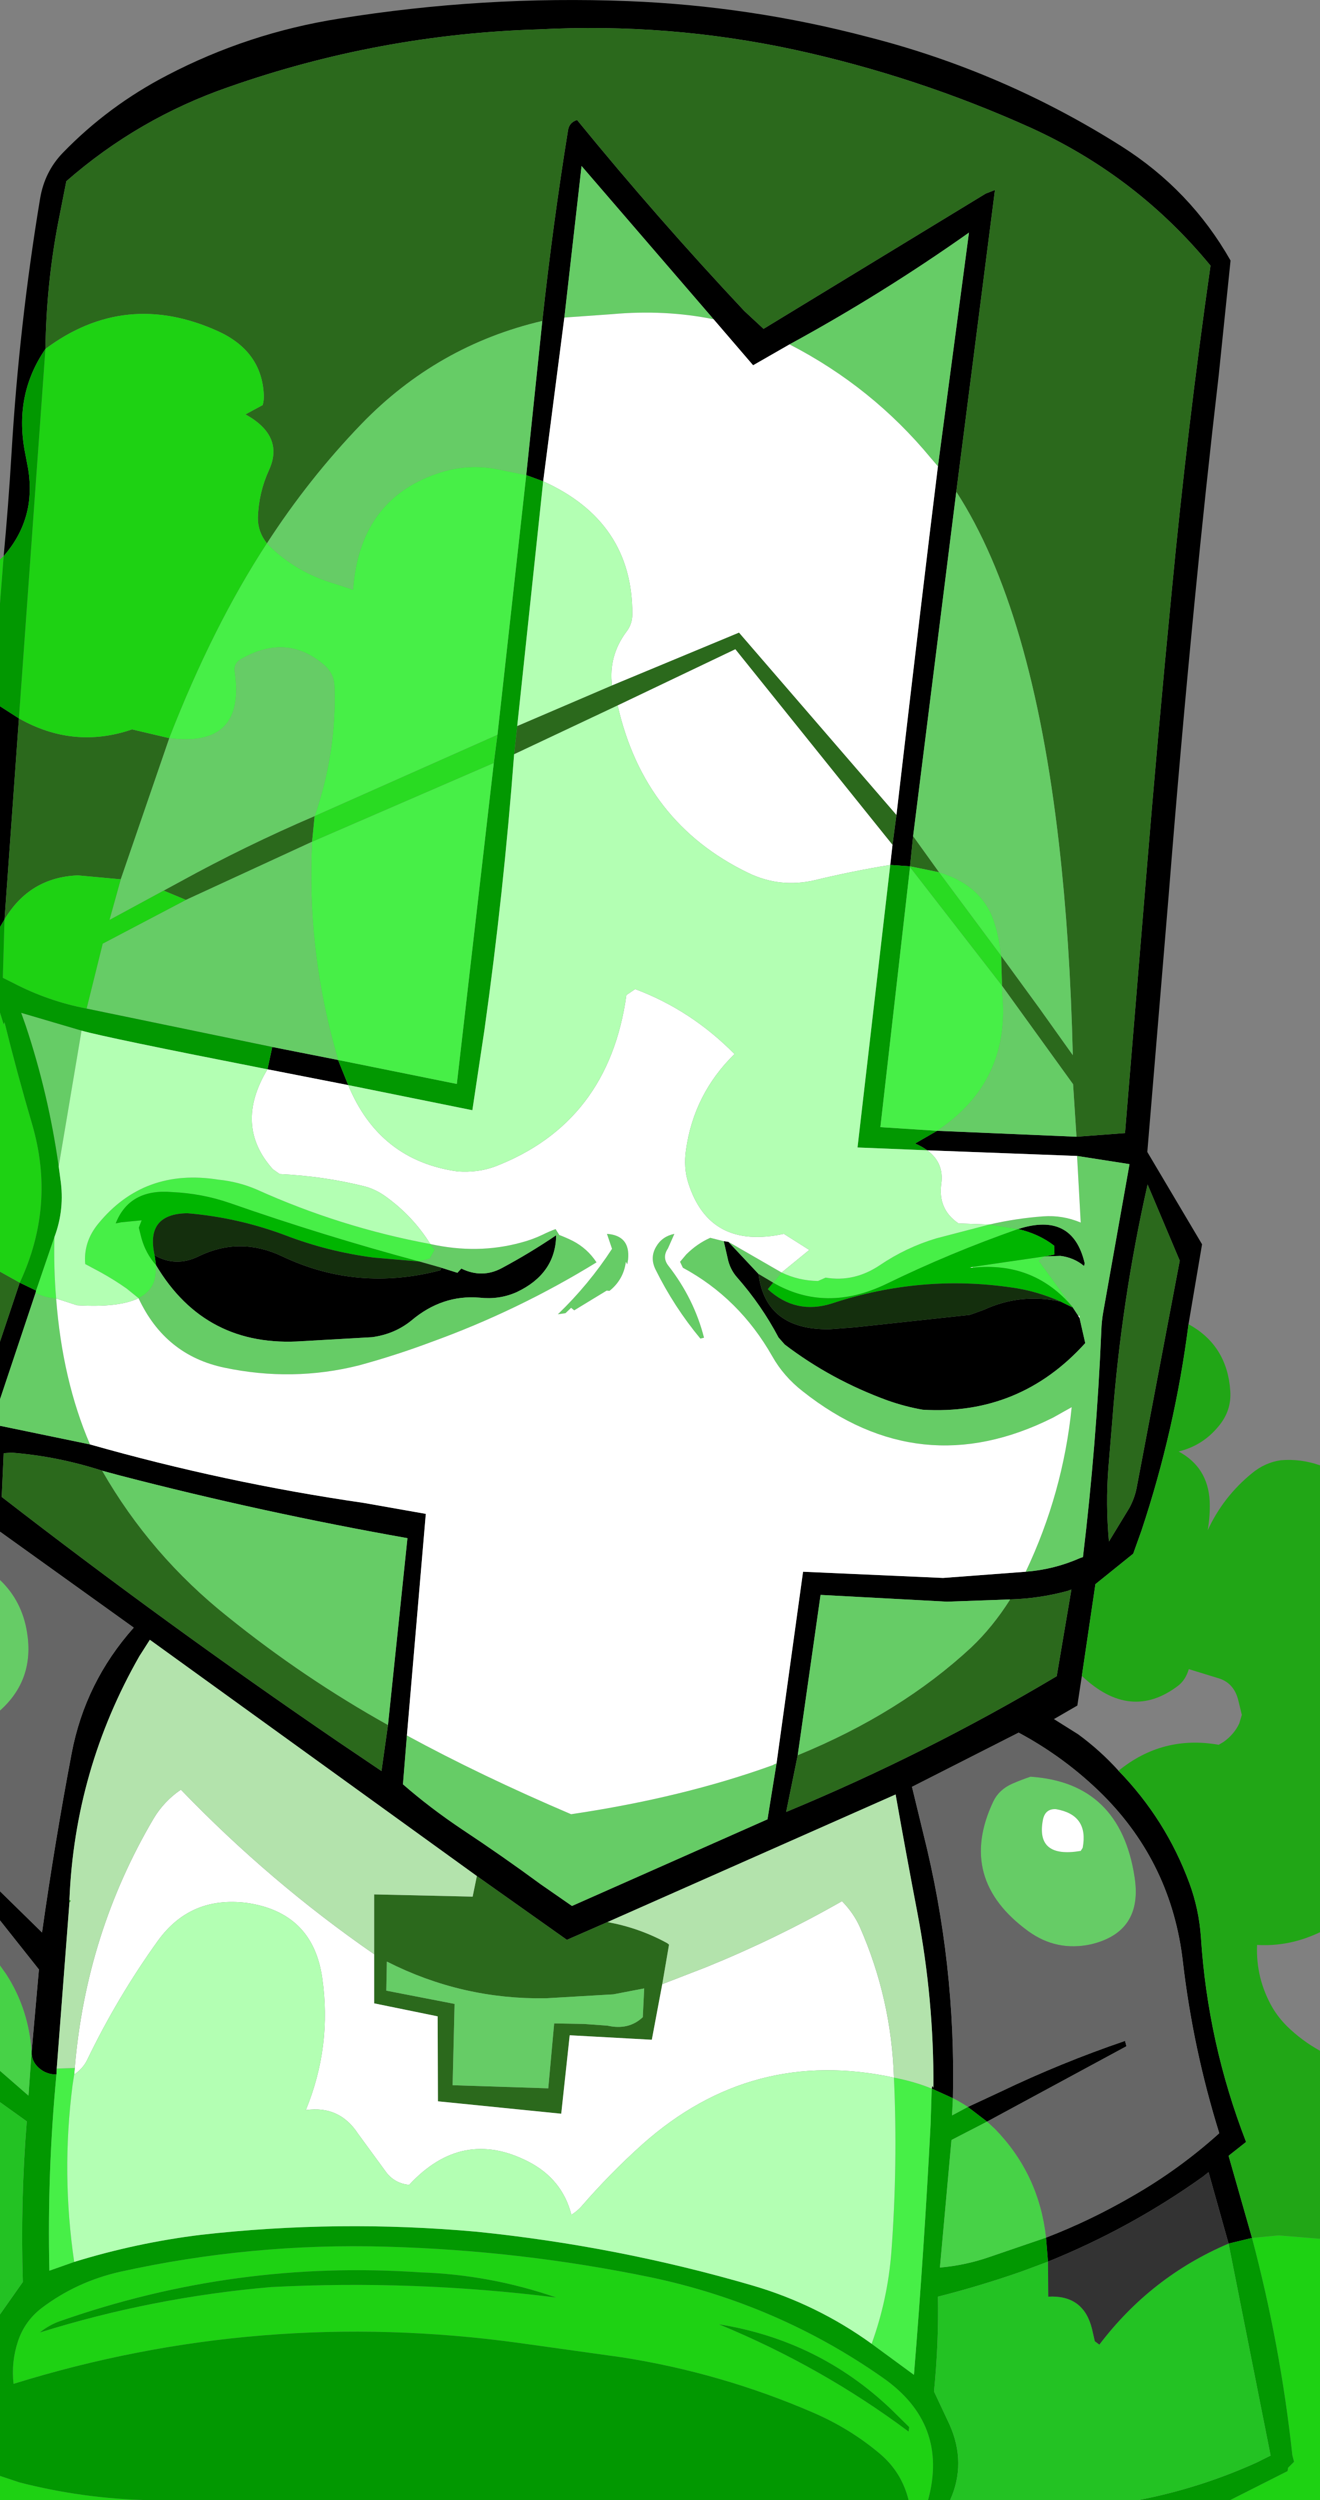 <?xml version="1.0" encoding="UTF-8" standalone="no"?>
<svg xmlns:xlink="http://www.w3.org/1999/xlink" height="442.85px" width="233.9px" xmlns="http://www.w3.org/2000/svg">
  <rect width="100%" height="100%" fill="#808080" stroke="none"/>
  <g transform="matrix(1.0, 0.0, 0.0, 1.0, 120.2, 169.65)">
    <path d="M-119.55 -71.15 Q-118.7 -80.25 -118.15 -89.5 -116.8 -112.15 -113.1 -134.45 -112.3 -139.25 -109.05 -142.6 -101.0 -150.9 -90.6 -156.3 -76.25 -163.8 -60.1 -166.35 -34.6 -170.45 -8.9 -169.45 12.7 -168.6 33.6 -163.1 57.55 -157.0 78.5 -143.75 90.75 -136.0 97.85 -123.5 L95.75 -103.15 Q93.4 -82.95 91.45 -62.8 88.95 -37.15 86.9 -11.25 L83.1 34.4 92.8 50.75 90.4 64.9 Q88.0 83.65 82.05 101.5 L80.6 105.55 73.9 110.95 71.5 127.2 70.7 132.45 66.55 134.85 70.85 137.55 Q74.8 140.45 78.0 144.0 86.4 152.65 90.55 163.9 92.25 168.5 92.6 173.5 93.8 192.2 100.6 209.75 L97.5 212.2 101.65 226.75 97.5 227.75 93.95 215.1 92.95 215.9 Q80.2 225.0 65.5 230.95 L65.15 226.7 Q73.05 223.65 80.45 219.35 88.75 214.6 95.85 208.2 91.2 193.25 89.4 177.8 87.4 160.5 75.25 148.3 68.6 141.7 60.3 137.25 L41.4 146.85 43.4 155.1 Q49.2 178.2 48.65 202.0 L44.9 200.3 Q45.0 199.75 45.05 199.85 L45.2 200.15 Q45.3 184.55 42.35 169.1 40.35 158.65 38.5 148.2 L-12.55 170.8 -19.75 173.95 -35.7 162.65 -93.65 120.8 -95.5 123.7 Q-106.95 143.75 -107.9 166.85 L-107.9 167.35 -110.15 196.75 -110.2 197.8 Q-112.0 197.8 -113.3 196.65 -114.6 195.5 -114.6 193.85 L-113.3 179.2 -120.2 170.5 -120.2 165.35 -112.75 172.65 Q-110.5 156.7 -107.5 140.9 -105.1 128.3 -96.5 118.65 L-120.2 101.65 -120.2 82.9 -104.25 86.2 Q-80.3 93.0 -55.8 96.55 L-48.15 97.9 -44.75 98.5 -48.1 137.75 -48.8 146.4 Q-44.05 150.55 -38.3 154.4 -31.2 159.1 -24.4 164.1 L-18.85 167.95 15.8 152.6 17.4 142.7 22.1 108.75 46.9 109.85 61.55 108.75 Q66.65 108.35 71.25 106.3 L71.7 106.15 Q74.1 86.15 74.95 66.1 75.0 64.4 75.3 62.7 L79.95 36.55 70.65 35.1 44.1 34.1 Q43.15 33.4 41.95 32.9 L45.85 30.65 70.55 31.7 79.15 31.05 82.85 -13.8 Q84.95 -39.5 87.45 -65.15 90.2 -93.9 94.3 -122.6 81.3 -138.4 62.6 -146.95 42.35 -156.1 20.55 -160.85 -1.75 -165.65 -24.7 -164.45 -53.0 -163.6 -79.65 -154.25 -95.7 -148.7 -108.45 -137.55 L-109.9 -130.2 Q-112.0 -119.25 -112.15 -107.85 -117.85 -99.55 -115.7 -89.15 L-115.2 -86.5 Q-113.8 -77.75 -119.55 -71.15 M19.7 -108.65 L13.25 -104.95 6.25 -113.1 -17.15 -140.25 -20.2 -113.4 -23.95 -84.4 -26.95 -85.5 -24.1 -112.8 Q-22.25 -129.8 -19.55 -146.55 -19.35 -147.95 -17.95 -148.4 -3.7 -130.95 11.7 -114.55 L15.1 -111.4 54.45 -135.35 56.1 -136.0 49.25 -82.55 41.6 -21.55 41.05 -16.2 37.55 -16.45 37.95 -20.0 38.65 -25.3 Q43.25 -64.85 46.0 -87.05 L51.5 -128.45 Q36.15 -117.6 19.7 -108.65 M60.2 48.05 Q69.85 44.95 72.0 54.1 L71.9 54.6 Q70.1 53.1 67.7 52.8 L65.0 52.9 66.65 52.55 66.6 51.0 Q63.9 48.9 60.2 48.05 M69.9 61.95 L70.85 63.4 71.1 63.85 72.1 68.25 Q60.5 81.1 43.3 80.05 40.15 79.5 37.05 78.4 27.05 74.75 18.85 68.5 L17.75 67.25 Q14.75 61.55 10.4 56.6 9.3 55.35 8.85 53.7 L8.05 50.2 8.85 50.3 14.2 56.0 Q15.45 65.95 26.8 65.8 L31.35 65.45 51.65 63.25 54.15 62.35 Q60.65 59.35 67.75 60.9 L69.9 61.95 M88.85 53.65 L83.15 40.15 Q78.5 60.7 76.9 81.9 L76.2 90.35 Q75.7 96.8 76.3 103.4 L79.95 97.4 Q80.85 95.7 81.2 93.95 L88.85 53.65 M21.15 141.25 L19.1 151.3 Q43.95 141.0 67.05 127.25 L69.65 111.9 68.95 112.15 Q63.95 113.5 58.8 113.65 L47.6 114.05 25.2 112.85 21.15 141.25 M51.3 203.55 L57.1 200.85 Q67.85 195.7 79.15 191.85 L79.4 192.8 54.7 206.15 51.3 203.55 M-60.3 18.1 L-58.5 22.55 -72.8 19.75 -71.95 15.8 -60.3 18.1 M-120.2 -44.55 L-116.85 -42.4 -119.4 -6.8 -120.2 -5.45 -120.2 -44.55 M-116.7 57.55 L-113.8 58.95 -113.9 59.35 -120.2 78.2 -120.2 68.0 -116.7 57.55 M-42.0 54.9 L-39.15 55.8 -38.45 55.05 Q-34.75 56.85 -31.25 54.95 -26.3 52.3 -21.65 49.15 -21.75 55.95 -28.6 59.2 -31.7 60.6 -35.25 60.2 -41.85 59.65 -47.3 64.25 -50.25 66.65 -54.25 67.2 L-66.55 67.9 Q-83.8 69.15 -92.55 54.45 L-92.8 52.7 Q-89.05 54.85 -85.05 52.9 -77.7 49.3 -70.15 52.9 -56.85 59.2 -42.15 55.35 L-42.0 54.9 M-102.1 90.85 Q-110.0 88.3 -118.15 87.65 L-119.55 87.75 -119.9 95.5 Q-90.85 118.0 -60.3 138.85 L-52.6 144.05 -51.45 135.9 -48.0 102.8 Q-73.7 98.25 -98.95 91.7 L-102.1 90.85" fill="#000000" fill-rule="evenodd" stroke="none"/>
    <path d="M-112.15 -107.85 Q-112.0 -119.25 -109.9 -130.2 L-108.45 -137.55 Q-95.7 -148.7 -79.65 -154.25 -53.0 -163.6 -24.7 -164.45 -1.75 -165.65 20.55 -160.85 42.35 -156.1 62.6 -146.95 81.3 -138.4 94.3 -122.6 90.2 -93.9 87.45 -65.15 84.95 -39.5 82.85 -13.8 L79.15 31.05 70.55 31.7 69.95 22.4 57.35 4.95 57.2 -0.35 63.95 8.9 69.9 17.25 Q69.4 -3.2 67.45 -20.15 62.7 -61.8 49.25 -82.55 L56.1 -136.0 54.45 -135.35 15.1 -111.4 11.7 -114.55 Q-3.7 -130.95 -17.95 -148.4 -19.35 -147.95 -19.55 -146.55 -22.25 -129.8 -24.1 -112.8 -42.7 -108.45 -56.15 -94.55 -65.5 -84.85 -72.9 -73.4 -74.55 -75.5 -74.5 -78.0 -74.35 -82.4 -72.55 -86.35 -69.75 -92.4 -76.7 -96.25 L-73.65 -97.9 Q-73.4 -98.8 -73.45 -99.7 -73.8 -107.45 -81.6 -111.0 -98.0 -118.4 -112.15 -107.85 M-35.7 162.65 L-19.75 173.95 -12.55 170.8 Q-6.85 171.85 -1.95 174.55 L-1.65 174.8 -2.85 181.8 -4.7 191.65 -19.25 190.85 -20.75 204.75 -42.6 202.55 -42.65 187.5 -53.9 185.2 -53.9 176.5 -53.9 165.9 -36.45 166.3 -35.7 162.65 M-11.75 -48.25 L10.75 -57.6 38.65 -25.3 37.95 -20.0 10.1 -54.65 Q-0.3 -49.7 -10.75 -44.7 L-29.1 -36.05 -28.55 -41.05 -11.75 -48.25 M41.05 -16.2 L41.6 -21.55 46.2 -15.15 41.05 -16.2 M88.85 53.65 L81.2 93.95 Q80.85 95.7 79.95 97.4 L76.3 103.4 Q75.7 96.8 76.2 90.35 L76.9 81.9 Q78.5 60.7 83.15 40.15 L88.85 53.65 M58.8 113.65 Q63.95 113.5 68.95 112.15 L69.65 111.9 67.05 127.25 Q43.95 141.0 19.1 151.3 L21.15 141.25 Q39.35 133.8 51.9 122.15 55.7 118.55 58.8 113.65 M-116.85 -42.4 Q-107.15 -36.9 -96.8 -40.45 L-90.2 -38.9 -98.8 -13.9 -106.4 -14.6 Q-114.95 -14.25 -119.4 -6.8 L-116.85 -42.4 M-87.25 -10.25 L-91.2 -11.9 -88.25 -13.5 Q-76.7 -19.85 -64.45 -25.1 L-64.9 -20.55 -87.25 -10.25 M-120.2 55.6 L-116.7 57.55 -120.2 68.0 -120.2 55.6 M-51.45 135.9 L-52.6 144.05 -60.3 138.85 Q-90.85 118.0 -119.9 95.5 L-119.55 87.75 -118.15 87.65 Q-110.0 88.3 -102.1 90.85 -93.5 105.85 -79.8 116.75 -66.4 127.55 -51.45 135.9 M-51.75 182.95 L-39.65 185.3 -40.0 199.7 -23.05 200.25 -22.0 188.75 -16.7 188.85 -12.55 189.15 Q-8.8 190.0 -6.3 187.65 L-6.05 182.55 -11.5 183.6 -23.45 184.3 Q-38.35 184.55 -51.65 177.8 L-51.75 182.95" fill="#2b691c" fill-rule="evenodd" stroke="none"/>
    <path d="M70.55 31.7 L45.85 30.65 Q58.95 21.95 57.4 6.2 L57.35 4.95 69.95 22.4 70.55 31.7 M70.65 35.1 L79.95 36.55 75.3 62.7 Q75.0 64.4 74.95 66.1 74.1 86.15 71.7 106.15 L71.25 106.3 Q66.65 108.35 61.55 108.75 68.15 94.85 69.7 79.6 L66.4 81.45 Q42.85 93.25 22.05 76.8 18.65 74.15 16.65 70.6 10.8 60.3 0.8 54.9 L0.3 53.85 1.4 52.55 Q3.3 50.65 5.65 49.6 L8.05 50.2 8.85 53.7 Q9.3 55.35 10.4 56.6 14.75 61.55 17.75 67.25 L18.85 68.5 Q27.05 74.75 37.05 78.4 40.15 79.5 43.3 80.05 60.5 81.1 72.1 68.25 L71.1 63.85 71.1 63.4 70.85 63.4 69.9 61.95 69.9 61.9 69.8 61.8 63.9 53.7 64.85 52.9 65.0 52.9 67.7 52.8 Q70.1 53.1 71.9 54.6 L72.0 54.1 Q69.85 44.95 60.2 48.05 L55.1 47.25 Q59.85 46.15 64.65 45.8 68.1 45.55 71.3 46.9 L70.65 35.1 M17.4 142.7 L15.8 152.6 -18.85 167.95 -24.4 164.1 Q-31.2 159.1 -38.3 154.4 -44.05 150.55 -48.8 146.4 L-48.1 137.75 Q-34.95 144.9 -19.0 151.7 0.85 148.75 16.75 143.0 17.05 142.8 17.4 142.7 M-104.25 86.2 L-120.2 82.9 -120.2 78.2 -113.9 59.35 Q-112.25 60.25 -110.25 60.35 -109.15 74.8 -104.25 86.2 M6.25 -113.1 Q-2.4 -114.85 -11.75 -114.0 L-20.2 -113.4 -17.15 -140.25 6.25 -113.1 M46.0 -87.05 L44.75 -88.5 Q34.35 -101.1 19.7 -108.65 36.15 -117.6 51.5 -128.45 L46.0 -87.05 M49.25 -82.55 Q62.7 -61.8 67.45 -20.15 69.4 -3.2 69.9 17.25 L63.95 8.9 57.2 -0.35 Q56.7 -5.1 55.25 -8.15 52.65 -13.25 46.2 -15.15 L41.6 -21.55 49.25 -82.55 M16.8 57.55 L14.2 56.0 8.85 50.3 18.3 55.75 16.8 57.55 M3.9 67.45 Q-0.75 61.85 -4.0 55.3 -5.1 53.15 -3.95 51.2 -2.9 49.35 -0.7 48.9 L-1.85 51.5 Q-2.9 53.05 -1.8 54.5 2.8 60.4 4.55 67.3 L3.9 67.45 M58.8 113.65 Q55.7 118.55 51.9 122.15 39.35 133.8 21.15 141.25 L25.2 112.85 47.6 114.05 58.8 113.65 M62.4 145.05 Q78.3 146.1 80.85 162.85 82.35 172.55 73.1 174.75 67.05 176.05 62.05 172.45 49.3 163.2 55.8 149.45 56.8 147.35 59.15 146.3 60.75 145.6 62.4 145.05 M71.3 158.2 L71.65 157.65 Q72.75 151.8 66.9 150.8 65.0 150.7 64.6 152.7 63.3 159.55 71.3 158.2 M-72.9 -73.4 Q-65.5 -84.85 -56.15 -94.55 -42.7 -108.45 -24.1 -112.8 L-26.95 -85.5 -31.65 -86.45 Q-37.35 -87.7 -42.95 -85.7 -56.5 -80.95 -57.65 -65.2 L-60.85 -66.25 Q-67.9 -68.3 -72.9 -73.4 M-43.95 50.7 Q-35.6 52.55 -27.9 50.45 -25.95 49.95 -24.05 49.05 -22.95 48.5 -21.75 48.05 L-21.1 49.1 Q-19.9 49.55 -18.7 50.15 -16.1 51.5 -14.5 53.95 -28.4 62.5 -43.75 68.05 -50.0 70.4 -56.6 72.2 -68.35 75.15 -80.45 72.6 -90.95 70.4 -95.65 60.3 -92.6 58.75 -92.6 55.55 L-92.55 54.45 Q-83.8 69.15 -66.55 67.9 L-54.25 67.2 Q-50.25 66.65 -47.3 64.25 -41.85 59.65 -35.25 60.2 -31.7 60.6 -28.6 59.2 -21.75 55.95 -21.65 49.15 -26.3 52.3 -31.25 54.95 -34.75 56.85 -38.45 55.05 L-39.15 55.8 -42.0 54.9 -45.9 53.8 -44.05 53.3 -43.15 51.7 -43.95 50.7 M-109.8 36.95 Q-111.6 24.15 -115.65 12.0 L-116.45 9.75 -105.75 12.9 -109.8 36.95 M-71.95 15.8 L-104.85 9.0 -102.0 -2.5 -87.25 -10.25 -64.9 -20.55 Q-65.85 -2.15 -60.95 15.75 L-60.3 18.1 -71.95 15.8 M-98.8 -13.9 L-90.2 -38.9 Q-76.6 -37.15 -78.6 -50.7 -78.8 -52.15 -77.5 -52.9 -69.3 -57.6 -62.65 -51.75 -61.05 -50.3 -60.95 -48.25 -60.5 -36.55 -64.45 -25.1 -76.7 -19.85 -88.25 -13.5 L-91.2 -11.9 -100.8 -6.7 -98.8 -13.9 M-9.05 54.3 L-9.3 53.85 Q-9.7 57.0 -12.2 59.0 L-12.7 58.95 -18.45 62.45 -19.0 62.0 -20.0 62.95 -21.35 63.15 Q-15.85 57.85 -11.75 51.55 L-12.65 48.9 Q-8.5 49.2 -8.9 53.4 L-9.05 54.3 M-1.8 54.0 L-1.85 54.0 -1.8 53.95 -1.8 54.0 M-102.1 90.85 L-98.95 91.7 Q-73.7 98.25 -48.0 102.8 L-51.45 135.9 Q-66.4 127.55 -79.8 116.75 -93.5 105.85 -102.1 90.85 M-120.2 133.35 L-120.2 110.2 Q-116.3 113.9 -115.4 119.5 -114.05 127.85 -120.2 133.35 M-51.75 182.95 L-51.65 177.8 Q-38.35 184.55 -23.45 184.3 L-11.5 183.6 -6.05 182.55 -6.3 187.65 Q-8.8 190.0 -12.55 189.15 L-16.7 188.85 -22.0 188.75 -23.05 200.25 -40.0 199.7 -39.65 185.3 -51.75 182.95" fill="#66cc66" fill-rule="evenodd" stroke="none"/>
    <path d="M44.1 34.1 L70.65 35.1 71.3 46.9 Q68.1 45.55 64.65 45.8 59.85 46.15 55.1 47.25 L49.65 47.05 Q45.95 44.55 46.6 40.0 47.1 36.3 44.1 34.1 M61.55 108.75 L46.9 109.85 22.1 108.75 17.4 142.7 Q17.05 142.8 16.75 143.0 0.85 148.75 -19.0 151.7 -34.95 144.9 -48.1 137.75 L-44.75 98.5 -48.15 97.9 -55.8 96.55 Q-80.3 93.0 -104.25 86.2 -109.15 74.8 -110.25 60.35 L-106.55 61.55 Q-99.2 62.0 -95.65 60.3 -90.95 70.4 -80.45 72.6 -68.35 75.15 -56.6 72.2 -50.0 70.4 -43.75 68.05 -28.4 62.5 -14.5 53.95 -16.1 51.5 -18.7 50.15 -19.9 49.55 -21.1 49.1 L-21.75 48.05 Q-22.95 48.5 -24.05 49.05 -25.95 49.95 -27.9 50.45 -35.6 52.55 -43.95 50.7 -47.1 45.65 -52.05 42.15 -53.7 41.0 -55.55 40.5 -62.7 38.7 -70.65 38.3 L-71.85 37.45 Q-78.8 29.7 -72.8 19.75 L-58.5 22.55 Q-53.0 35.9 -39.1 37.85 -35.6 38.1 -32.55 37.0 -12.35 29.25 -9.2 6.6 L-7.65 5.55 Q2.25 9.25 9.95 17.05 2.75 24.1 1.35 34.05 0.9 37.15 1.75 39.85 5.5 51.75 18.7 48.9 L23.2 51.75 18.3 55.75 8.85 50.3 8.05 50.2 5.65 49.6 Q3.3 50.65 1.4 52.55 L0.3 53.85 0.8 54.9 Q10.8 60.3 16.65 70.6 18.65 74.15 22.05 76.8 42.85 93.25 66.4 81.45 L69.7 79.6 Q68.15 94.85 61.55 108.75 M6.25 -113.1 L13.25 -104.95 19.7 -108.65 Q34.35 -101.1 44.75 -88.5 L46.0 -87.05 Q43.25 -64.85 38.65 -25.3 L10.75 -57.6 -11.75 -48.25 Q-12.4 -53.45 -9.2 -57.75 -8.15 -59.1 -8.15 -60.85 -8.1 -77.25 -23.95 -84.4 L-20.2 -113.4 -11.75 -114.0 Q-2.4 -114.85 6.25 -113.1 M37.95 -20.0 L37.55 -16.45 Q30.8 -15.35 24.2 -13.75 18.0 -12.3 12.35 -15.05 -6.05 -23.95 -10.75 -44.7 -0.3 -49.7 10.1 -54.65 L37.95 -20.0 M70.85 63.4 L71.1 63.4 71.1 63.85 70.85 63.4 M3.9 67.45 L4.55 67.3 Q2.8 60.4 -1.8 54.5 -2.9 53.05 -1.85 51.5 L-0.7 48.9 Q-2.9 49.35 -3.95 51.2 -5.1 53.15 -4.0 55.3 -0.75 61.85 3.9 67.45 M52.15 54.75 L52.15 54.9 51.6 54.9 52.15 54.75 M-2.85 181.8 L4.9 178.8 Q17.35 173.75 29.0 167.1 31.05 169.2 32.15 171.65 37.75 184.35 38.2 198.35 13.05 192.9 -6.35 210.15 -12.15 215.35 -17.25 221.25 -18.0 222.05 -18.95 222.65 -20.55 216.35 -26.55 213.25 -38.3 207.2 -47.7 217.35 -50.2 217.1 -51.7 215.2 L-56.75 208.3 Q-60.05 203.25 -66.0 204.1 -61.35 192.75 -63.1 180.7 -64.75 169.1 -76.5 167.4 -86.5 166.15 -92.25 174.15 -99.4 184.1 -104.75 195.2 -105.5 196.75 -107.05 197.8 L-106.95 196.65 Q-104.95 172.8 -93.0 152.5 -91.15 149.4 -88.15 147.35 -72.35 163.75 -53.9 176.5 L-53.9 185.2 -42.65 187.5 -42.6 202.55 -20.75 204.75 -19.25 190.85 -4.7 191.65 -2.85 181.8 M71.3 158.2 Q63.3 159.55 64.6 152.7 65.0 150.7 66.9 150.8 72.75 151.8 71.65 157.65 L71.3 158.2 M-9.05 54.3 L-8.9 53.4 Q-8.5 49.2 -12.65 48.9 L-11.75 51.55 Q-15.85 57.85 -21.35 63.15 L-20.0 62.95 -19.0 62.0 -18.45 62.45 -12.7 58.95 -12.2 59.0 Q-9.7 57.0 -9.3 53.85 L-9.05 54.3 M-1.8 54.0 L-1.8 53.95 -1.85 54.0 -1.8 54.0" fill="#ffffff" fill-rule="evenodd" stroke="none"/>
    <path d="M113.7 226.9 L113.7 273.2 97.75 273.2 107.95 268.05 108.05 267.45 109.1 266.4 108.8 265.25 Q106.7 245.8 101.65 226.75 L106.35 226.3 113.7 226.9 M44.25 273.2 L40.8 273.2 Q39.6 268.3 35.8 265.05 30.5 260.55 23.9 257.7 7.6 250.65 -10.0 247.9 L-28.25 245.35 Q-74.15 239.05 -117.8 252.6 -118.25 248.75 -117.0 245.0 -115.8 241.45 -112.8 239.15 -106.65 234.5 -98.95 232.75 -75.65 227.6 -51.7 228.3 -27.95 228.95 -4.75 233.75 17.65 238.5 36.15 251.45 47.95 259.65 44.25 273.2 M-93.75 273.2 L-120.2 273.2 -120.2 268.9 -116.75 270.05 Q-105.45 272.95 -93.75 273.2 M40.8 261.05 L40.9 260.25 37.7 257.1 Q24.9 244.9 7.2 242.05 25.4 249.55 40.8 261.05 M-112.15 -107.85 Q-98.0 -118.4 -81.6 -111.0 -73.8 -107.45 -73.45 -99.7 -73.4 -98.8 -73.65 -97.9 L-76.7 -96.25 Q-69.75 -92.4 -72.55 -86.35 -74.35 -82.4 -74.5 -78.0 -74.55 -75.5 -72.9 -73.4 -82.45 -58.8 -90.2 -38.9 L-96.8 -40.45 Q-107.15 -36.9 -116.85 -42.4 L-112.15 -107.85 M-120.2 -62.75 L-120.2 -70.55 -119.55 -71.15 -120.2 -62.75 M-120.2 9.7 L-119.55 11.8 -119.4 11.4 Q-117.15 20.5 -114.5 29.5 -110.3 43.9 -116.7 57.55 L-120.2 55.6 -120.2 9.7 M-104.85 9.0 Q-111.65 7.7 -117.8 4.5 L-119.7 3.55 -119.4 -6.8 Q-114.95 -14.25 -106.4 -14.6 L-98.8 -13.9 -100.8 -6.7 -91.2 -11.9 -87.25 -10.25 -102.0 -2.5 -104.85 9.0 M-21.65 237.3 Q-33.4 233.25 -45.75 232.85 -78.45 230.6 -109.45 241.45 -111.4 242.1 -113.15 243.5 -93.15 237.25 -72.15 235.45 -46.9 234.15 -21.65 237.3" fill="#1ed213" fill-rule="evenodd" stroke="none"/>
    <path d="M-119.55 -71.15 Q-113.8 -77.75 -115.2 -86.5 L-115.7 -89.15 Q-117.85 -99.55 -112.15 -107.85 L-116.85 -42.4 -120.2 -44.55 -120.2 -62.75 -119.55 -71.15 M45.85 30.65 L41.95 32.9 Q43.15 33.4 44.1 34.1 L31.75 33.6 37.55 -16.45 41.05 -16.2 41.05 -16.05 35.8 30.0 45.85 30.65 M-114.6 193.85 Q-114.6 195.5 -113.3 196.65 -112.0 197.8 -110.2 197.8 -111.85 215.15 -111.45 232.55 L-107.05 231.0 Q-96.0 227.6 -84.6 226.2 -60.25 223.45 -35.75 225.65 -10.8 228.2 13.05 235.15 24.55 238.5 34.25 245.5 L41.75 251.0 Q43.55 228.85 44.7 206.65 L44.9 200.3 48.65 202.0 48.5 205.05 51.3 203.55 54.7 206.15 48.4 209.4 46.35 232.0 Q50.9 231.6 55.2 230.1 L65.15 226.7 65.5 230.95 60.8 232.7 Q53.5 235.25 46.0 237.15 46.15 245.45 45.3 253.95 L48.05 259.8 Q51.1 266.65 48.15 273.2 L44.25 273.2 Q47.95 259.65 36.15 251.45 17.65 238.5 -4.75 233.75 -27.95 228.95 -51.7 228.3 -75.65 227.6 -98.95 232.75 -106.65 234.5 -112.8 239.15 -115.8 241.45 -117.0 245.0 -118.25 248.75 -117.8 252.6 -74.15 239.05 -28.25 245.35 L-10.0 247.9 Q7.6 250.65 23.9 257.7 30.5 260.55 35.8 265.05 39.6 268.3 40.8 273.2 L-93.75 273.2 Q-105.45 272.95 -116.75 270.05 L-120.2 268.9 -120.2 240.3 -116.15 234.55 Q-116.6 220.4 -115.45 206.1 L-120.2 202.7 -120.2 197.15 -115.15 201.55 -114.6 193.85 M97.5 227.75 L101.65 226.75 Q106.7 245.8 108.8 265.25 L109.1 266.4 108.05 267.45 107.95 268.05 97.75 273.2 81.45 273.2 Q92.4 271.1 102.55 266.5 L104.95 265.3 97.5 227.75 M-29.1 -36.05 Q-30.95 -11.5 -34.35 12.7 L-36.5 27.0 -58.5 22.55 -60.3 18.1 -39.25 22.35 -32.7 -34.5 -32.05 -39.5 -26.95 -85.5 -23.95 -84.4 -28.55 -41.05 -29.1 -36.05 M40.8 261.05 Q25.4 249.55 7.2 242.05 24.9 244.9 37.7 257.1 L40.9 260.25 40.8 261.05 M-120.2 -5.45 L-119.4 -6.8 -119.7 3.55 -117.8 4.5 Q-111.65 7.7 -104.85 9.0 L-71.95 15.8 -72.8 19.75 Q-101.6 14.1 -105.75 12.9 L-116.45 9.75 -115.65 12.0 Q-111.6 24.15 -109.8 36.95 L-109.5 39.2 Q-108.7 44.5 -110.55 49.45 L-113.8 58.95 -116.7 57.55 Q-110.3 43.9 -114.5 29.5 -117.15 20.5 -119.4 11.4 L-119.55 11.8 -120.2 9.7 -120.2 -5.45 M-21.65 237.3 Q-46.9 234.15 -72.15 235.45 -93.15 237.25 -113.15 243.5 -111.4 242.1 -109.45 241.45 -78.45 230.6 -45.75 232.85 -33.4 233.25 -21.65 237.3" fill="#029801" fill-rule="evenodd" stroke="none"/>
    <path d="M-110.2 197.8 L-110.15 196.75 -106.95 196.65 -107.05 197.8 -107.35 199.75 Q-109.35 215.4 -107.05 231.0 L-111.45 232.55 Q-111.85 215.15 -110.2 197.8 M57.2 -0.35 L46.2 -15.15 Q52.65 -13.25 55.25 -8.15 56.7 -5.1 57.2 -0.35 M41.05 -16.05 L57.35 4.95 57.4 6.2 Q58.95 21.95 45.85 30.65 L35.8 30.0 41.05 -16.05 M18.3 55.75 Q21.35 57.2 24.75 57.25 L26.1 56.65 Q31.15 57.5 35.7 54.45 40.35 51.3 45.7 49.7 L55.1 47.25 60.2 48.05 Q48.2 52.25 36.9 57.75 26.15 62.95 16.8 57.55 L18.3 55.75 M64.85 52.9 L63.9 53.7 69.8 61.8 Q62.95 53.75 52.15 54.9 L52.15 54.75 64.85 52.9 M38.2 198.35 Q41.85 199.05 44.9 200.3 L44.7 206.65 Q43.55 228.85 41.75 251.0 L34.25 245.5 Q37.1 237.65 37.75 229.2 38.9 213.75 38.2 198.35 M-90.2 -38.9 Q-82.45 -58.8 -72.9 -73.4 -67.9 -68.3 -60.85 -66.25 L-57.65 -65.2 Q-56.5 -80.95 -42.95 -85.7 -37.35 -87.7 -31.65 -86.45 L-26.95 -85.5 -32.05 -39.5 -64.45 -25.1 Q-60.5 -36.55 -60.95 -48.25 -61.05 -50.3 -62.65 -51.75 -69.3 -57.6 -77.5 -52.9 -78.8 -52.15 -78.6 -50.7 -76.6 -37.15 -90.2 -38.9 M-32.7 -34.5 L-39.25 22.35 -60.3 18.1 -60.95 15.75 Q-65.85 -2.15 -64.9 -20.55 L-32.7 -34.5 M-113.8 58.95 L-110.55 49.45 Q-110.7 55.05 -110.25 60.35 -112.25 60.25 -113.9 59.35 L-113.8 58.95 M-92.55 54.45 L-92.6 55.55 Q-92.6 58.75 -95.65 60.3 L-97.75 58.6 Q-99.95 57.05 -102.3 55.75 L-105.1 54.25 Q-105.45 50.3 -102.75 47.05 -94.65 37.2 -81.5 39.3 -77.95 39.65 -74.7 41.05 -59.85 47.75 -43.95 50.7 L-43.15 51.7 -44.05 53.3 -45.9 53.8 Q-62.85 49.25 -79.45 43.45 -84.35 41.75 -89.7 41.5 -97.25 40.85 -99.7 47.05 L-98.7 46.85 -95.1 46.5 -95.6 47.8 -95.15 49.6 Q-94.4 52.35 -92.55 54.45" fill="#47ef47" fill-rule="evenodd" stroke="none"/>
    <path d="M-23.95 -84.4 Q-8.1 -77.25 -8.15 -60.85 -8.15 -59.1 -9.2 -57.75 -12.4 -53.45 -11.75 -48.25 L-28.55 -41.05 -23.95 -84.4 M-10.75 -44.7 Q-6.05 -23.95 12.35 -15.05 18.0 -12.3 24.2 -13.75 30.8 -15.35 37.55 -16.45 L31.75 33.6 44.1 34.1 Q47.1 36.3 46.6 40.0 45.95 44.55 49.65 47.05 L55.1 47.25 45.7 49.7 Q40.35 51.3 35.7 54.45 31.15 57.5 26.1 56.65 L24.75 57.25 Q21.35 57.2 18.3 55.75 L23.2 51.75 18.7 48.9 Q5.5 51.75 1.75 39.85 0.9 37.15 1.35 34.05 2.75 24.1 9.95 17.05 2.25 9.25 -7.65 5.55 L-9.2 6.6 Q-12.35 29.25 -32.55 37.0 -35.6 38.1 -39.1 37.85 -53.0 35.9 -58.5 22.55 L-36.5 27.0 -34.35 12.7 Q-30.95 -11.5 -29.1 -36.05 L-10.75 -44.7 M34.25 245.5 Q24.55 238.5 13.05 235.15 -10.8 228.2 -35.75 225.65 -60.25 223.45 -84.6 226.2 -96.0 227.6 -107.05 231.0 -109.35 215.4 -107.35 199.75 L-107.05 197.8 Q-105.5 196.75 -104.75 195.2 -99.4 184.1 -92.25 174.15 -86.5 166.15 -76.5 167.4 -64.75 169.1 -63.1 180.7 -61.35 192.75 -66.0 204.1 -60.05 203.25 -56.75 208.3 L-51.7 215.2 Q-50.2 217.1 -47.7 217.35 -38.3 207.2 -26.55 213.25 -20.55 216.35 -18.95 222.65 -18.0 222.05 -17.25 221.25 -12.15 215.35 -6.35 210.15 13.05 192.9 38.2 198.35 38.9 213.75 37.75 229.2 37.1 237.65 34.25 245.5 M-72.8 19.75 Q-78.8 29.7 -71.85 37.45 L-70.65 38.3 Q-62.7 38.7 -55.55 40.5 -53.7 41.0 -52.05 42.15 -47.1 45.65 -43.95 50.7 -59.85 47.75 -74.7 41.05 -77.95 39.65 -81.5 39.3 -94.65 37.2 -102.75 47.05 -105.45 50.3 -105.1 54.25 L-102.3 55.75 Q-99.95 57.05 -97.75 58.6 L-95.65 60.3 Q-99.2 62.0 -106.55 61.55 L-110.25 60.35 Q-110.7 55.05 -110.55 49.45 -108.7 44.5 -109.5 39.2 L-109.8 36.95 -105.75 12.9 Q-101.6 14.1 -72.8 19.75" fill="#b3ffb3" fill-rule="evenodd" stroke="none"/>
    <path d="M57.2 -0.35 L57.35 4.95 41.05 -16.05 41.05 -16.2 46.2 -15.15 57.2 -0.35 M-32.05 -39.5 L-32.7 -34.5 -64.9 -20.55 -64.45 -25.1 -32.05 -39.5" fill="#29db22" fill-rule="evenodd" stroke="none"/>
    <path d="M65.0 52.9 L64.85 52.9 52.15 54.75 51.6 54.9 52.15 54.9 Q62.95 53.75 69.8 61.8 L69.9 61.9 69.9 61.95 67.75 60.9 Q63.45 59.0 59.05 58.4 43.0 56.05 27.3 61.2 20.85 63.3 15.85 58.7 L16.8 57.55 Q26.15 62.95 36.9 57.75 48.2 52.25 60.2 48.05 63.9 48.9 66.6 51.0 L66.65 52.55 65.0 52.9 M-92.8 52.7 L-92.55 54.45 Q-94.4 52.35 -95.15 49.6 L-95.6 47.8 -95.1 46.5 -98.7 46.85 -99.7 47.05 Q-97.25 40.85 -89.7 41.5 -84.35 41.75 -79.45 43.45 -62.85 49.25 -45.9 53.8 L-54.0 53.1 Q-62.1 52.05 -69.65 49.15 -78.05 46.0 -87.0 45.25 -94.45 45.35 -92.8 52.7" fill="#00b500" fill-rule="evenodd" stroke="none"/>
    <path d="M67.75 60.9 Q60.65 59.35 54.15 62.35 L51.65 63.25 31.35 65.45 26.8 65.8 Q15.45 65.95 14.2 56.0 L16.8 57.55 15.85 58.7 Q20.85 63.3 27.3 61.2 43.0 56.05 59.05 58.4 63.45 59.0 67.75 60.9 M-45.9 53.8 L-42.0 54.9 -42.15 55.35 Q-56.85 59.2 -70.15 52.9 -77.7 49.3 -85.05 52.9 -89.05 54.85 -92.8 52.7 -94.45 45.35 -87.0 45.25 -78.05 46.0 -69.65 49.15 -62.1 52.05 -54.0 53.1 L-45.9 53.8" fill="#142f0d" fill-rule="evenodd" stroke="none"/>
    <path d="M-107.9 167.35 L-107.9 166.85 -107.65 167.05 -107.9 167.35 M101.65 226.75 L97.5 212.2 100.6 209.75 Q93.8 192.2 92.6 173.5 92.25 168.5 90.55 163.9 86.4 152.65 78.0 144.0 85.8 137.65 95.75 139.4 L96.6 138.9 Q98.5 137.55 99.4 135.6 L99.85 134.1 99.25 131.65 Q98.5 128.35 95.5 127.55 L90.45 126.0 Q89.9 127.9 88.55 128.95 80.1 135.35 71.5 127.2 L73.9 110.95 80.6 105.55 82.05 101.5 Q88.0 83.65 90.4 64.9 97.25 68.65 97.8 76.7 98.05 80.2 95.75 82.95 92.95 86.4 88.65 87.45 93.85 90.25 94.15 96.25 94.25 98.85 93.8 101.4 96.55 95.45 101.65 91.3 103.95 89.4 106.75 89.0 110.25 88.7 113.7 89.9 L113.7 172.6 Q108.25 175.2 102.55 174.85 102.3 180.8 105.3 186.0 106.35 187.75 107.85 189.25 110.45 191.8 113.7 193.6 L113.7 226.9 106.35 226.3 101.65 226.75" fill="#21a616" fill-rule="evenodd" stroke="none"/>
    <path d="M-120.2 101.65 L-96.5 118.65 Q-105.1 128.3 -107.5 140.9 -110.5 156.7 -112.75 172.65 L-120.2 165.35 -120.2 133.35 Q-114.05 127.85 -115.4 119.5 -116.3 113.9 -120.2 110.2 L-120.2 101.65 M-120.2 170.5 L-113.3 179.2 -114.6 193.85 Q-115.1 186.25 -119.1 180.05 L-120.2 178.5 -120.2 170.5 M48.65 202.0 Q49.2 178.2 43.4 155.1 L41.4 146.85 60.3 137.25 Q68.6 141.7 75.25 148.3 87.4 160.5 89.4 177.8 91.2 193.25 95.85 208.2 88.75 214.6 80.45 219.35 73.05 223.65 65.15 226.7 63.9 215.45 56.1 207.45 L54.7 206.15 79.4 192.8 79.15 191.85 Q67.85 195.7 57.1 200.85 L51.3 203.55 Q50.05 202.7 48.65 202.0 M62.4 145.05 Q60.75 145.6 59.15 146.3 56.8 147.35 55.8 149.45 49.3 163.2 62.05 172.45 67.05 176.05 73.1 174.75 82.35 172.55 80.85 162.85 78.3 146.1 62.4 145.05" fill="#666666" fill-rule="evenodd" stroke="none"/>
    <path d="M-110.15 196.75 L-107.9 167.35 -107.65 167.05 -107.9 166.85 Q-106.95 143.75 -95.5 123.7 L-93.65 120.8 -35.7 162.65 -36.45 166.3 -53.9 165.9 -53.9 176.5 Q-72.35 163.75 -88.15 147.35 -91.15 149.4 -93.0 152.5 -104.95 172.8 -106.95 196.65 L-110.15 196.75 M-12.55 170.8 L38.5 148.2 Q40.35 158.65 42.35 169.1 45.3 184.55 45.2 200.15 L45.05 199.85 Q45.0 199.75 44.9 200.3 41.85 199.05 38.2 198.35 37.75 184.35 32.15 171.65 31.05 169.2 29.0 167.1 17.35 173.75 4.9 178.8 L-2.85 181.8 -1.65 174.8 -1.95 174.55 Q-6.85 171.85 -12.55 170.8" fill="#b3e3ac" fill-rule="evenodd" stroke="none"/>
    <path d="M-120.2 197.15 L-120.2 178.5 -119.1 180.05 Q-115.1 186.25 -114.6 193.85 L-115.15 201.55 -120.2 197.15 M54.7 206.15 L56.1 207.45 Q63.9 215.45 65.15 226.7 L55.2 230.1 Q50.9 231.6 46.35 232.0 L48.4 209.4 54.7 206.15 M51.3 203.55 L48.5 205.05 48.65 202.0 Q50.05 202.7 51.3 203.55" fill="#47d247" fill-rule="evenodd" stroke="none"/>
    <path d="M81.45 273.2 L48.15 273.2 Q51.1 266.65 48.05 259.8 L45.3 253.95 Q46.15 245.45 46.0 237.15 53.5 235.25 60.8 232.7 L65.5 230.95 65.55 237.15 Q71.8 236.8 73.3 242.85 L73.8 245.05 74.6 245.65 Q83.75 233.6 97.5 227.75 L104.95 265.3 102.55 266.5 Q92.4 271.1 81.45 273.2 M-120.2 240.3 L-120.2 202.7 -115.45 206.1 Q-116.6 220.4 -116.15 234.55 L-120.2 240.3" fill="#23c223" fill-rule="evenodd" stroke="none"/>
    <path d="M65.5 230.95 Q80.2 225.0 92.95 215.9 L93.95 215.1 97.5 227.75 Q83.75 233.6 74.6 245.65 L73.8 245.05 73.3 242.85 Q71.8 236.8 65.55 237.15 L65.5 230.95" fill="#333333" fill-rule="evenodd" stroke="none"/>
  </g>
</svg>
